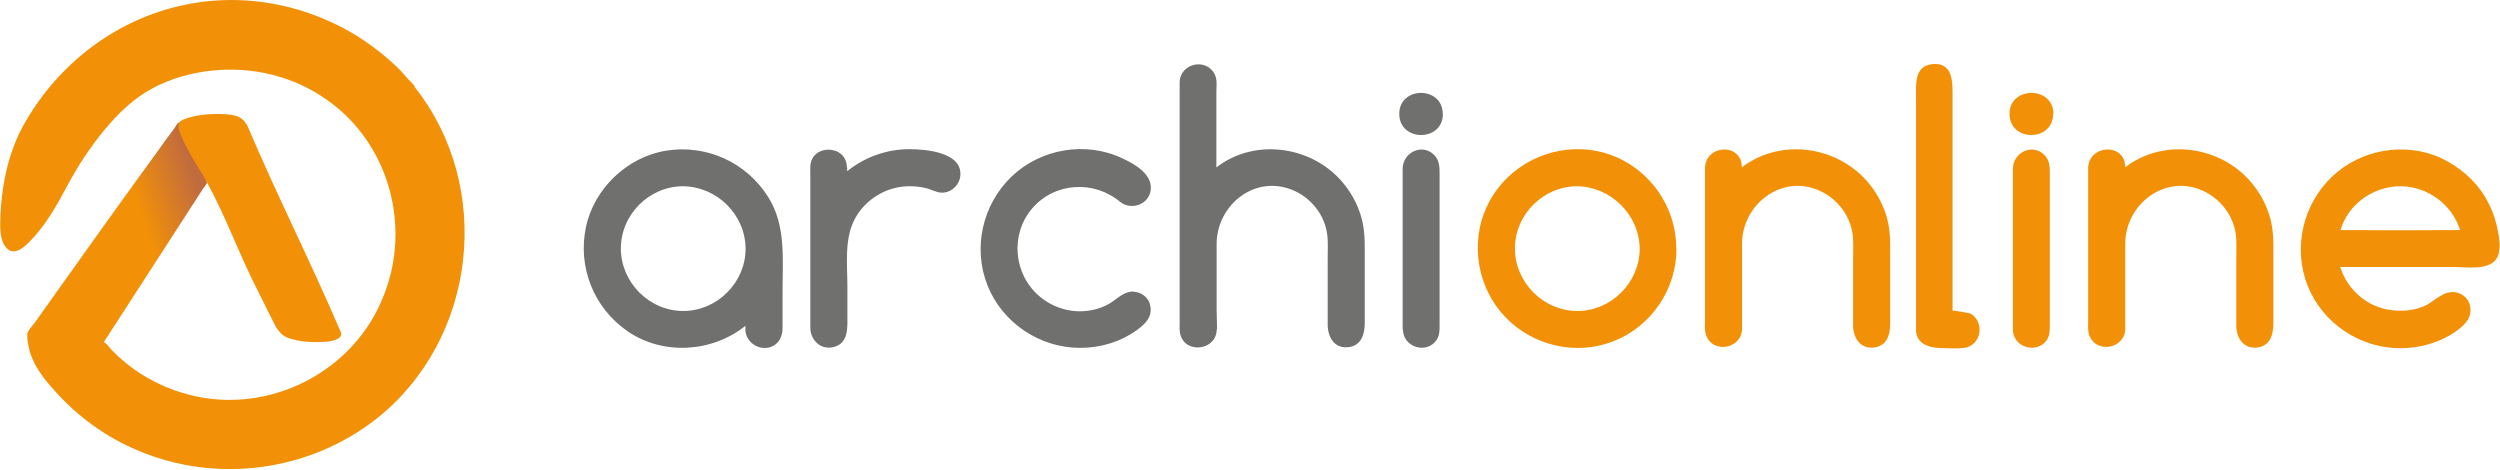 <?xml version="1.0" encoding="UTF-8" standalone="no"?>
<svg width="2687px" height="505px" viewBox="0 0 2687 505" version="1.1" xmlns="http://www.w3.org/2000/svg" xmlns:xlink="http://www.w3.org/1999/xlink">
    <!-- Generator: Sketch 3.6.1 (26313) - http://www.bohemiancoding.com/sketch -->
    <title>Archionline</title>
    <desc>Created with Sketch.</desc>
    <defs>
        <linearGradient x1="108.001%" y1="29.368%" x2="-7.677%" y2="80.633%" id="linearGradient-1">
            <stop stop-color="#C16B3F" offset="8.77%"></stop>
            <stop stop-color="#F29107" offset="35.67%"></stop>
            <stop stop-color="#F29107" offset="100%"></stop>
        </linearGradient>
    </defs>
    <g id="Page-1" stroke="none" stroke-width="1" fill="none" fill-rule="evenodd">
        <g id="Archionline" transform="translate(-8, 0)">
            <path d="M453.993,93.998 C453.985,91.673 448.571,87.174 446.691,85.093 C443.417,81.45 440.295,77.53 436.803,74.097 C421.972,59.493 403.918,45.702 385.502,34.908 C346.758,12.59 302.164,0 256.839,0 C164.663,-0.008 81.416,51.2 35.252,130.938 C17.66,161.104 10.047,196.616 8.477,231.34 C7.991,242.235 6.899,260.717 16.871,268.246 C24.92,274.121 34.438,265.174 39.852,259.718 C56.714,242.755 69.112,220.68 80.292,199.705 C91.606,178.487 104.759,158.393 120.119,139.843 C134.992,121.881 151.418,105.816 172.141,94.77 C191.689,84.354 213.395,78.269 235.377,75.919 C279.241,71.227 323.508,81.794 359.6,107.478 C425.38,153.642 450.249,241.773 420.872,316.475 C389.456,399.528 297.128,446.531 211.515,424.314 C190.414,418.959 170.303,409.768 152.526,397.186 C143.956,391.126 135.932,384.285 128.613,376.765 C125.171,373.231 122.704,368.296 117.777,367.213 C95.324,362.261 72.326,356.822 49.337,355.278 C46.265,355.068 42.412,354.581 39.449,356.117 C34.581,357.796 39.449,375.422 40.289,378.846 C45.35,394.794 55.397,407.384 66.308,419.504 C90.834,447.203 121.705,469.865 156.118,484.134 C240.867,520.226 340.774,506.796 413.192,449.637 C520.427,364.275 538.859,201.443 454.085,93.998 L453.993,93.998 Z" id="Shape" fill="#F29107"></path>
            <path d="M110.533,381.734 C130.837,350.342 151.132,318.951 171.436,287.551 C185.218,266.24 199,244.921 212.782,223.61 C217.197,216.777 221.62,209.945 226.035,203.113 C226.673,202.122 230.862,197.221 230.459,196.004 C223.912,176.548 217.373,156.093 207.217,138.173 C206.009,136.041 204.162,132.071 201.552,131.282 C199.378,130.627 196.104,136.897 195.03,138.341 C188.257,147.389 181.575,156.504 174.911,166.039 C139.272,214.872 104.188,264.108 69.128,313.352 C61.087,324.65 53.047,335.956 45.022,347.262 C43.705,349.125 36.142,356.847 37.687,359.852 C39.936,364.049 46.919,365.727 51.116,367.255 C59.132,370.612 67.064,372.291 75.457,374.7 C83.347,376.379 91.405,378.897 98.959,380.575 C101.208,380.223 109.115,380.223 110.793,381.734 L110.533,381.734 Z" id="Shape" fill="url(#linearGradient-1)"></path>
            <path d="M374.272,356.94 C342.654,282.851 306.117,210.952 274.625,136.813 C269.329,124.34 258.938,122.897 246.045,122.569 C232.901,122.234 218.389,123.358 206,128.101 C196.314,131.811 199.94,139.432 203.331,147.28 C208.644,159.87 215.921,171.621 222.636,182.532 C244.786,218.624 259.567,259.752 278.033,298.269 C284.504,311.699 291.462,325.128 298.177,338.785 C303.045,348.017 306.57,358.929 317.482,363.126 C329.115,367.322 342.662,368.162 355.252,367.473 C359.155,367.633 377.705,365.954 374.348,356.94 C347.203,293.77 381.062,372.669 374.348,356.94 L374.272,356.94 Z" id="Shape" fill="#F29107"></path>
            <path d="M809.136,354.052 C809.363,352.869 809.136,351.45 809.136,350.242 C773.313,378.888 720.737,382.17 682.63,356.117 C646.303,331.113 628.711,287.324 637.767,244.132 C646.463,202.634 682.194,168.616 724.035,161.926 C767.412,154.993 810.488,174.516 833.989,212.287 C852.833,242.503 849.097,278.595 849.097,312.79 L849.097,352.617 C849.097,361.329 845.388,369.429 836.868,372.761 C823.842,377.705 809.128,367.633 809.128,354.052 L809.136,354.052 Z M742.215,200.184 C705.737,200.184 675.294,230.601 675.294,267.105 C675.294,303.196 705.511,334.252 742.442,334.252 C778.76,334.252 809.363,303.658 809.363,267.331 C809.136,230.82 778.911,200.603 741.98,200.184 L742.215,200.184 Z M918.578,180.157 C918.352,180.996 918.578,182.675 918.578,183.967 C937.64,168.717 961.066,160.323 985.499,160.323 C1003.151,160.323 1043.414,163.681 1040.057,189.751 C1038.663,200.024 1028.809,208.308 1018.334,206.907 C1013.265,206.227 1008.548,203.533 1003.587,202.29 C996.763,200.586 989.654,199.94 982.637,200.234 C959.891,201.199 938.748,214.142 927.517,233.934 C915.028,255.95 918.788,284.479 918.788,308.635 L918.788,345.373 C918.788,356.822 917.789,369.395 904.158,372.963 C890.242,376.605 878.936,365.61 878.936,352.113 L878.936,190.976 C878.936,187.308 878.726,183.565 878.936,179.897 C878.735,154.439 918.243,154.439 918.243,180.157 L918.578,180.157 Z M1224.981,313.436 C1234.172,313.436 1242.607,319.312 1244.286,328.603 C1246.779,340.581 1239.023,348.168 1230.101,354.623 C1212.231,367.515 1190.836,373.894 1168.862,373.894 C1125.762,373.894 1085.532,347.254 1069.442,306.965 C1053.276,266.492 1064.012,219.682 1095.269,189.751 C1126.61,159.736 1175.241,151.409 1214.615,170.337 C1227.491,176.212 1246.51,187.123 1244.831,203.734 C1243.27,219.623 1224.301,226.497 1212.156,217.164 C1184.08,193.511 1141.844,195.702 1117.511,223.87 C1093.666,251.468 1097.031,294.375 1125.065,318.346 C1138.898,330.097 1156.961,335.973 1174.587,334.294 C1183.895,333.505 1192.868,330.702 1200.942,326.001 C1209.378,320.63 1215.37,313.915 1224.603,313.436 C1230.697,313.075 1220.407,313.915 1224.603,313.075 L1224.981,313.436 Z M1315.739,353.851 C1315.739,376.824 1281.301,381.213 1276.366,358.434 C1275.56,354.732 1275.887,350.611 1275.887,346.842 L1275.887,94.703 C1275.887,92.756 1275.786,90.775 1275.887,88.828 C1275.887,68.146 1304.492,61.406 1313.683,80.082 C1316.511,85.957 1315.362,92.672 1315.362,99.001 L1315.362,179.93 C1353.199,150.629 1408.277,155.363 1442.942,187.476 C1459.964,203.423 1471.48,225.246 1473.998,248.244 C1474.988,256.638 1474.837,265.871 1474.837,274.264 L1474.837,347.22 C1474.837,358.895 1471.396,371.385 1457.488,373.114 C1442.002,375.036 1434.993,362.034 1434.993,348.857 L1434.993,276.849 C1434.993,269.178 1435.463,261.271 1434.691,253.616 C1432.433,231.13 1416.637,211.54 1395.645,203.608 C1354.836,188.189 1315.63,221.57 1315.63,262.362 L1315.63,333.043 C1315.739,340.774 1316.092,347.489 1316.092,353.851 L1315.739,353.851 Z M1558.839,122.393 C1558.839,152.702 1511.936,152.702 1511.936,122.393 C1511.936,92.328 1558.662,92.328 1558.662,122.393 L1558.839,122.393 Z M1515.554,354.203 L1515.554,181.458 C1515.554,164.083 1536.378,153.482 1549.396,166.501 C1555.297,172.376 1555.271,179.93 1555.271,187.484 L1555.271,350.082 C1555.271,355.42 1555.179,360.507 1552.124,365.257 C1541.632,381.062 1515.856,373.508 1515.856,353.851 L1515.554,354.203 Z" id="Shape" fill="#70706F"></path>
            <path d="M1809.937,267.105 C1809.937,310.448 1783.304,350.351 1742.823,366.525 C1702.4,382.682 1655.699,371.913 1625.801,340.698 C1596.114,309.701 1587.695,261.934 1605.699,222.703 C1623.938,182.969 1665.058,158.535 1708.435,160.441 C1765.032,162.833 1809.626,210.675 1809.626,266.911 C1809.937,297.128 1809.626,252.643 1809.626,267.105 L1809.937,267.105 Z M1703.172,200.184 C1666.694,200.184 1636.251,230.601 1636.251,267.105 C1636.251,303.196 1666.468,334.252 1703.399,334.252 C1739.717,334.252 1770.32,303.666 1770.32,267.331 C1770.093,230.82 1739.121,200.603 1703.03,200.184 L1703.172,200.184 Z M1880.106,179.972 C1917.952,150.671 1973.013,155.405 2007.686,187.518 C2024.708,203.465 2036.224,225.288 2038.742,247.951 C2039.741,256.344 2039.581,265.577 2039.581,274.214 L2039.581,347.463 C2039.581,359.155 2036.459,371.636 2022.417,373.483 C2007.493,375.338 1999.729,363.1 1999.729,349.939 L1999.729,278.259 C1999.729,271.058 2000.015,263.789 1999.654,256.596 C1998.529,233.917 1983.731,213.756 1963.117,204.708 C1922.468,186.897 1880.366,219.959 1880.366,262.018 L1880.366,353.162 C1880.366,374.918 1848.723,380.81 1841.588,359.928 C1839.901,354.992 1840.522,348.991 1840.522,343.829 L1840.522,181.374 C1840.262,155.279 1880.131,152.761 1880.131,179.972 C1897.01,167.03 1880.131,179.62 1880.131,179.972 L1880.106,179.972 Z M2067.338,354.052 L2067.338,106.211 C2067.338,91.942 2064.904,70.958 2084.772,68.935 C2108.131,66.56 2106.595,89.919 2106.595,105.866 L2106.595,333.883 C2106.595,333.354 2124.221,336.401 2125.9,337.005 C2141.696,346.238 2137.65,371.788 2118.698,373.936 C2110.33,374.977 2101.433,374.096 2093.022,374.096 C2080.474,373.508 2067.305,369.311 2067.305,354.052 L2067.338,354.052 Z M2214.727,122.393 C2214.727,152.702 2167.825,152.702 2167.825,122.393 C2167.825,92.328 2215.03,92.328 2215.03,122.393 L2214.727,122.393 Z M2171.442,354.203 L2171.442,181.458 C2171.442,164.083 2192.266,153.491 2205.285,166.501 C2211.185,172.376 2211.16,179.93 2211.16,187.484 L2211.16,350.082 C2211.16,355.42 2211.068,360.515 2208.013,365.257 C2197.512,381.062 2171.384,373.508 2171.384,353.851 L2171.442,354.203 Z M2291.939,179.972 C2329.785,150.671 2384.846,155.405 2419.519,187.518 C2436.541,203.465 2448.057,225.288 2450.575,247.951 C2451.574,256.344 2451.414,265.577 2451.414,274.214 L2451.414,347.463 C2451.414,359.155 2448.292,371.636 2434.249,373.483 C2419.326,375.338 2411.562,363.1 2411.562,349.939 L2411.562,278.259 C2411.562,271.058 2411.847,263.789 2411.486,256.596 C2410.362,233.917 2395.564,213.756 2374.95,204.708 C2334.3,186.897 2292.199,219.959 2292.199,262.018 L2292.199,353.162 C2292.199,374.918 2260.556,380.81 2253.421,359.928 C2251.734,354.992 2252.355,348.991 2252.355,343.829 L2252.355,181.374 C2252.095,155.279 2292.249,152.761 2292.249,179.972 C2308.843,167.03 2292.249,179.62 2292.249,179.972 L2291.939,179.972 Z M2643.523,313.822 C2652.714,313.822 2661.149,319.698 2662.828,328.989 C2665.287,340.841 2658.094,348.21 2649.214,355.009 C2631.286,367.927 2609.815,374.28 2587.791,374.28 C2544.69,374.28 2504.461,347.64 2488.37,307.351 C2472.205,266.878 2482.94,220.068 2514.197,190.137 C2545.169,160.466 2592.81,152.064 2631.999,170.034 C2651.22,179.267 2668.091,193.536 2679.002,211.8 C2685.029,221.872 2689.074,231.944 2691.592,242.856 C2693.724,252.928 2696.628,266.358 2692.432,275.951 C2684.903,291.563 2659.244,286.938 2645.151,286.938 L2523.304,286.938 C2530.279,309.601 2549.324,327.227 2571.986,332.28 C2584.5,334.798 2598.006,334.798 2610.419,330.223 C2622.179,326.505 2631.344,313.915 2643.934,313.915 C2649.247,313.915 2638.898,313.915 2643.934,313.822 L2643.523,313.822 Z M2652.11,247.271 C2643.557,219.631 2616.723,200.175 2587.858,200.175 C2559.035,200.175 2531.722,219.337 2523.606,247.271 C2566.429,247.607 2609.521,247.607 2652.328,247.271 L2652.11,247.271 Z" id="Shape" fill="#F29107"></path>
        </g>
    </g>
</svg>